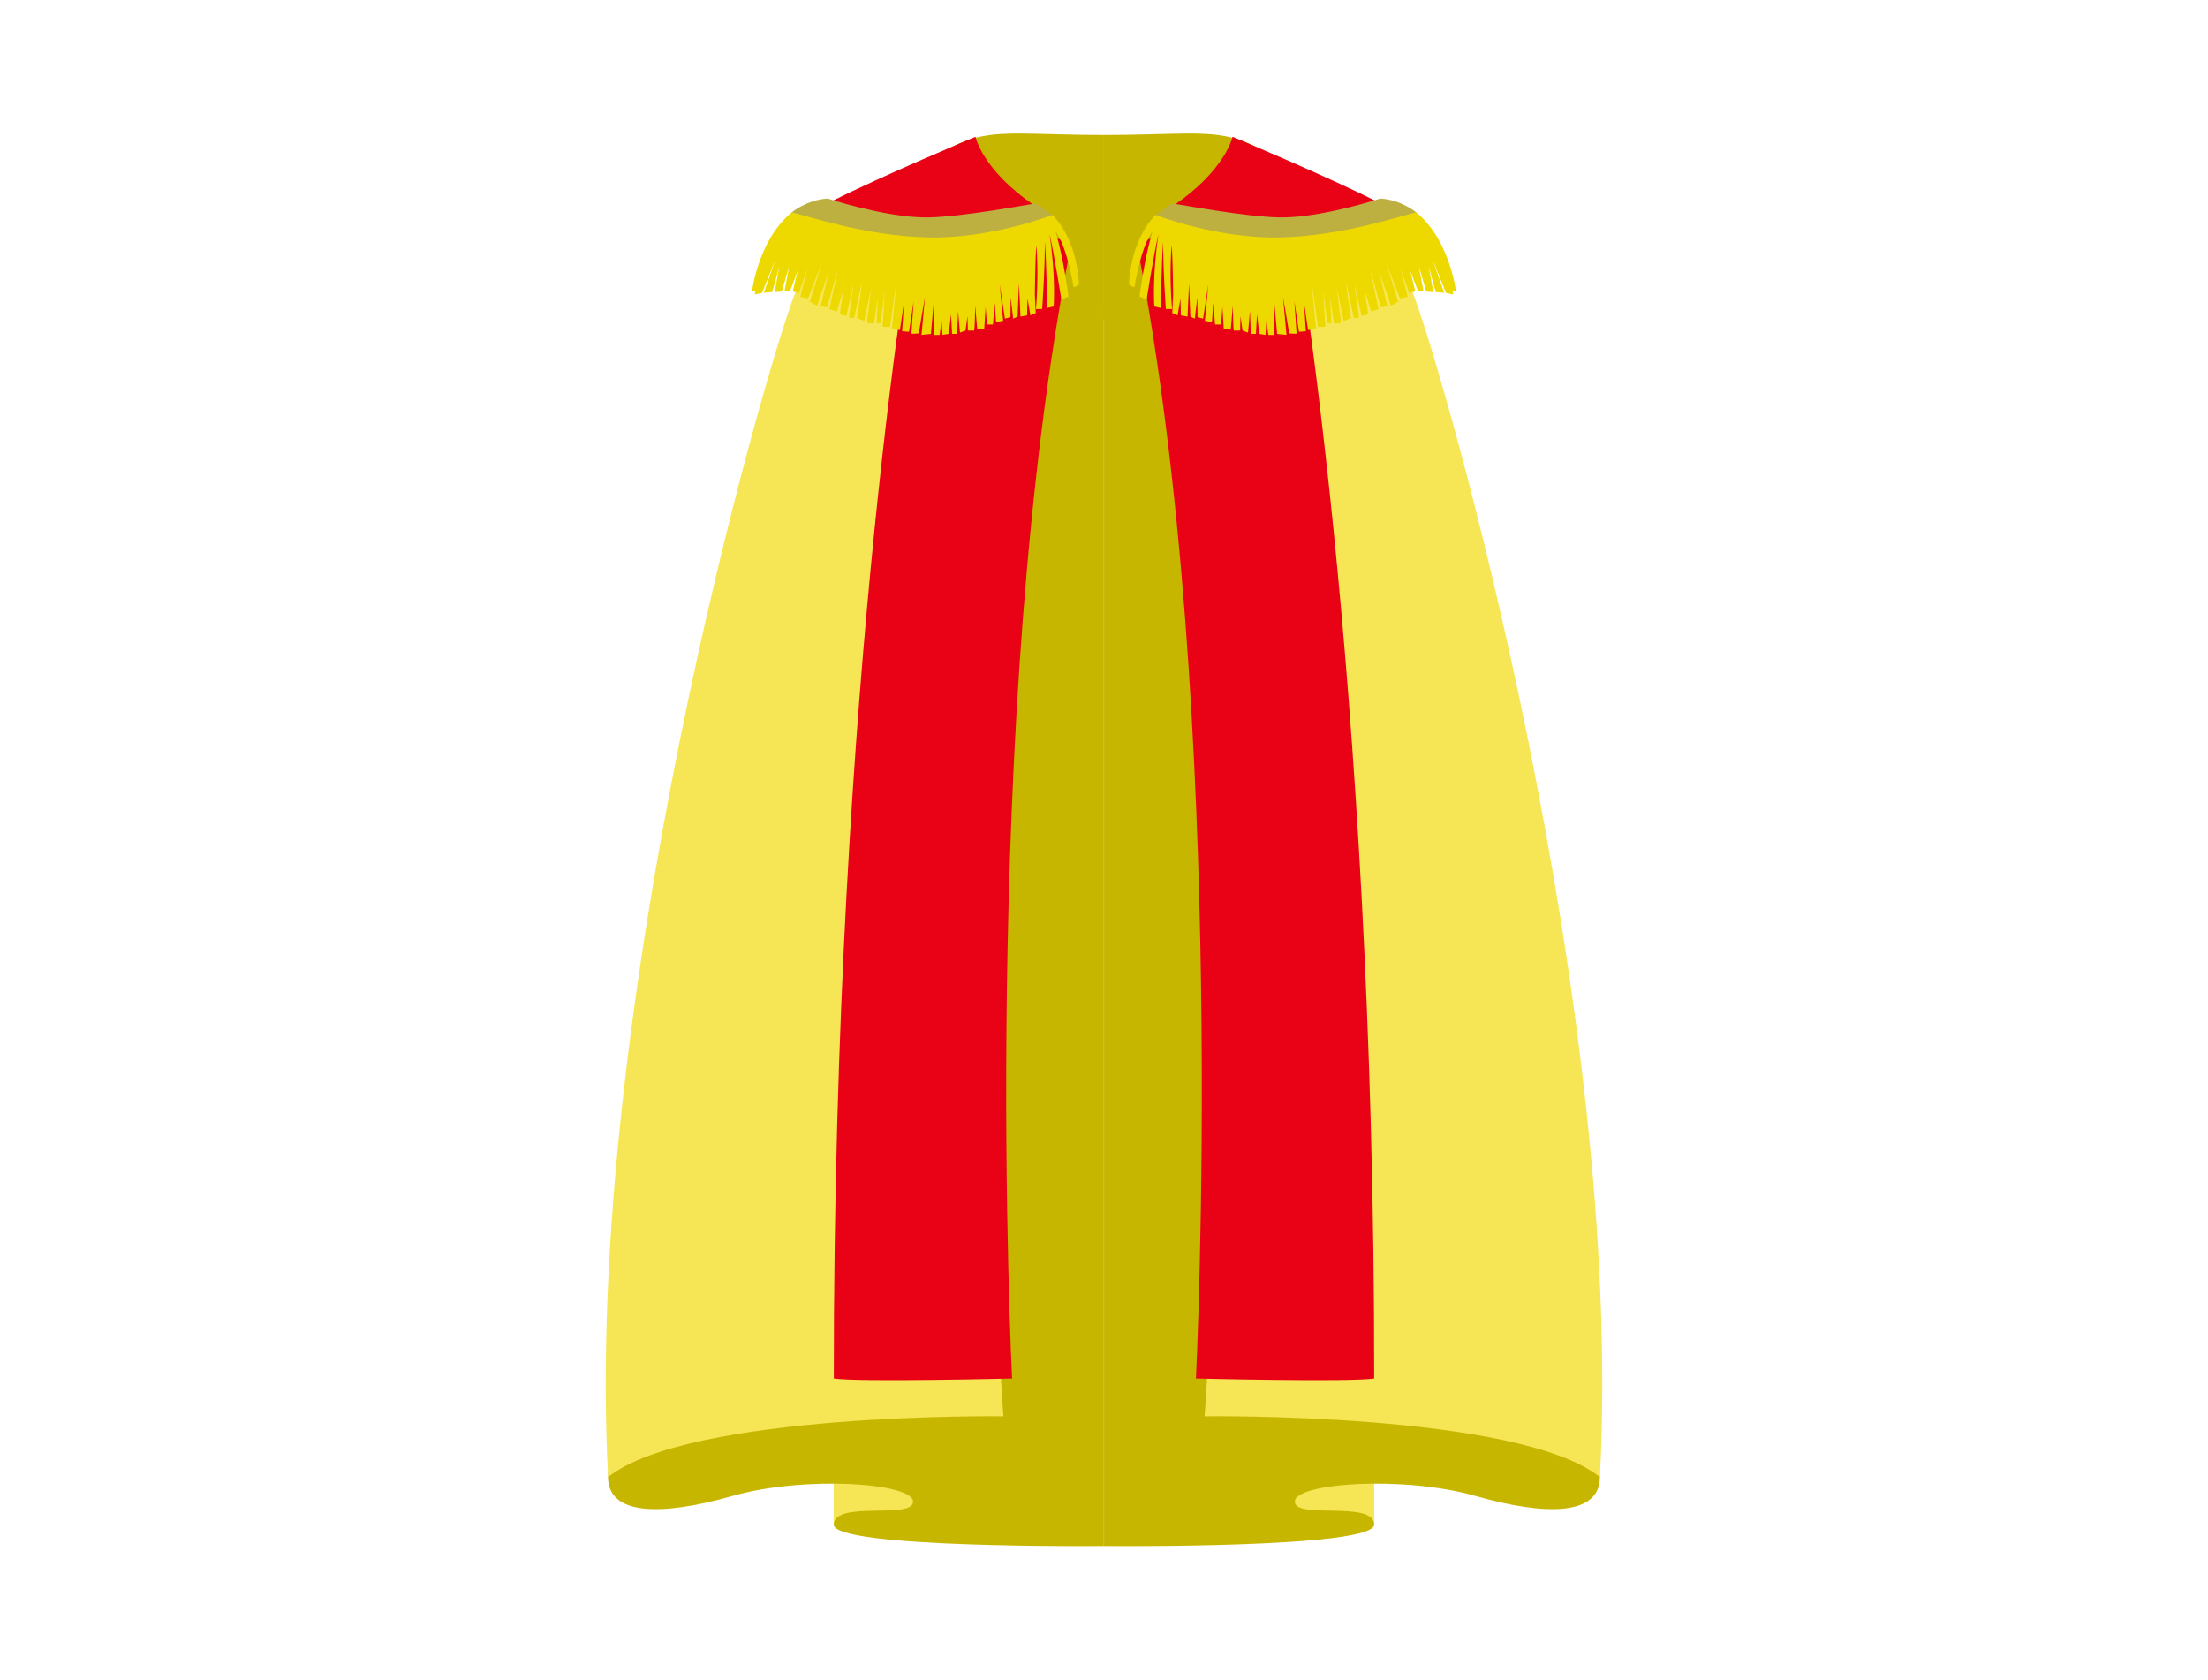 <?xml version="1.0" encoding="UTF-8"?>
<svg id="b" data-name="Warstwa 1" xmlns="http://www.w3.org/2000/svg" viewBox="0 0 259.51 197.39">
  <g>
    <path d="m129.75,15.86h-.01c-16.51,0-14.94-2.42-29.9,10.88-4.49,4,13.39,10.88,29.9,10.88,0,0,0,0,.01,0V15.86Z" fill="#c7b600"/>
    <polygon points="97.99 179.15 97.99 169.36 113.54 177.68 97.99 179.15" fill="#f6e655"/>
    <path d="m129.75,181.69s-31.89.32-31.76-2.54c.13-2.86,9.38-.53,9.32-2.7s-12.7-3.07-21.24-.64-14.61,2.22-14.61-2.23c0-7.73,40.06-140.49,40.06-140.49l18.22,2.38v146.21Z" fill="#c7b600"/>
    <path d="m124.52,30.45s-6.67.79-11.49-2.75c-4.82-3.55-8.99-6.62-8.99-6.62,0,0-6.64,3.13-10.55,13.24-3.91,10.12-24.95,83.8-22.02,139.27,9.58-7.63,46.46-7.15,46.46-7.15,0,0-2.41-31.6-1.85-79.77.42-35.92,7.6-53.57,7.6-53.57l.85-2.65Z" fill="#f6e655"/>
    <path d="m107.61,24.93s-9.67,53.74-9.61,137.07c2.95.44,20.95,0,20.95,0,0,0-3.92-78.43,6.93-133.22-8.06-4.23-18.27-3.86-18.27-3.86Z" fill="#e90216"/>
    <g>
      <path d="m114.65,16.06s.78,3.92,7,8.13c-6.53,1.72-14.57,2.73-23.91-.53,5.86-2.97,16.91-7.59,16.91-7.59Z" fill="#e90216"/>
      <path d="m88.38,34.3s.7-6.08,4.67-9.34c2.33-.18,6.2.53,6.2.53l10.16,1.48,14.26-1.72s2.8,2.37,3.16,8.13c-.26.3-.65.39-.65.39,0,0-.73-4.78-2.13-6.59.96,3.11,1.53,7.68,1.53,7.68l-.83.36s-.83-5.28-1.4-7.74c.75,4.89.49,8.54.49,8.54l-.78.18s-.03-5.1-.26-7.83c.05,2.76-.31,7.95-.31,7.95h-.73s.37-4.21.03-7.51c-.13,2.17-.16,5.81-.16,5.81l.1,2.17-.62.27-.34-1.96-.05,1.96-.78.15-.18-3.89-.16,3.89-.52.24-.29-2.49-.03,2.31-.65.18-.62-4.09.41,4.33-.83.18-.16-2.28-.21,2.55h-.7l-.16-2.05-.16,2.55h-.83l-.23-2.7s-.05,2.91-.13,2.91h-.73l-.05-1.69-.23,1.69-.65.24-.23-2.52-.1,2.67h-.6l-.13-2.31-.26,2.31-.73.12-.13-1.84s-.16,1.84-.23,1.84h-.65l.03-4.45-.39,4.33-1.1.12.4-4.42-.73,4.24s-.86.09-.86,0,.26-3.77.26-3.77l-.54,3.58-.81-.06.22-3.36-.48,3.22-.93-.22.57-5.76-.81,5.62-.86-.04.26-4.43-.47,3.98-.5.08.17-3.14-.48,3.12-.83-.04.54-4.33s-.81,4.07-.86,4.07-.83-.3-.83-.3l.64-4.59-.99,4.57-.61-.06.54-3.98-.85,3.8-.76-.2.41-2.79-.78,2.47-.85-.3,1.07-4.92s-1.33,4.73-1.38,4.73-.71-.22-.71-.22l1-4.13-1.45,4.15-.83-.47,1.42-4.59-1.64,4.19-.9-.18.85-3.4-1.04,2.99-.71-.24.61-2.47-.9,2.39h-.66l.54-2.89-.88,3.01-.83.06.55-3.05s-.8,3.05-.86,3.05-.97.08-.97.08l1.42-4.01-1.63,4.03-.85.18.09-.45-.48.15Z" fill="#edd800"/>
      <path d="m93.05,24.96s1.74-1.48,4.23-1.63c2.1.68,7.78,2.28,11.8,2.22,4.02-.06,11.81-1.53,12.26-1.58s.65.07.65.07l1.69,1.22s-7.21,2.82-14.65,2.64c-7.44-.18-14.21-2.58-15.97-2.94Z" fill="#bdb041"/>
    </g>
  </g>
  <g>
    <path d="m129.75,15.86h.01c16.51,0,14.94-2.42,29.9,10.88,4.49,4-13.39,10.88-29.9,10.88,0,0,0,0-.01,0V15.86Z" fill="#c7b600"/>
    <polygon points="161.51 179.15 161.51 169.36 145.97 177.68 161.51 179.15" fill="#f6e655"/>
    <path d="m129.75,181.69s31.89.32,31.76-2.54c-.13-2.86-9.38-.53-9.32-2.7s12.7-3.07,21.24-.64,14.61,2.22,14.61-2.23c0-7.73-40.06-140.49-40.06-140.49l-18.22,2.38v146.21Z" fill="#c7b600"/>
    <path d="m134.99,30.45s6.67.79,11.49-2.75c4.82-3.55,8.99-6.62,8.99-6.62,0,0,6.64,3.13,10.55,13.24,3.91,10.12,24.95,83.8,22.02,139.27-9.58-7.63-46.46-7.15-46.46-7.15,0,0,2.41-31.6,1.85-79.77-.42-35.92-7.6-53.57-7.6-53.57l-.85-2.65Z" fill="#f6e655"/>
    <path d="m151.9,24.93s9.67,53.74,9.61,137.07c-2.95.44-20.95,0-20.95,0,0,0,3.92-78.43-6.93-133.22,8.06-4.23,18.27-3.86,18.27-3.86Z" fill="#e90216"/>
    <g>
      <path d="m144.86,16.06s-.78,3.92-7,8.13c6.53,1.72,14.57,2.73,23.91-.53-5.86-2.97-16.91-7.59-16.91-7.59Z" fill="#e90216"/>
      <path d="m171.13,34.3s-.7-6.08-4.67-9.34c-2.33-.18-6.2.53-6.2.53l-10.16,1.48-14.26-1.72s-2.8,2.37-3.16,8.13c.26.3.65.39.65.39,0,0,.73-4.78,2.13-6.59-.96,3.11-1.53,7.68-1.53,7.68l.83.36s.83-5.28,1.4-7.74c-.75,4.89-.49,8.54-.49,8.54l.78.18s.03-5.1.26-7.83c-.05,2.76.31,7.95.31,7.95h.73s-.37-4.21-.03-7.51c.13,2.17.16,5.81.16,5.81l-.1,2.17.62.27.34-1.96.05,1.96.78.15.18-3.89.16,3.89.52.24.29-2.49.03,2.31.65.18.62-4.09-.41,4.33.83.18.16-2.28.21,2.55h.7l.16-2.05.16,2.55h.83l.23-2.7s.05,2.91.13,2.91h.73l.05-1.69.23,1.69.65.24.23-2.52.1,2.67h.6l.13-2.31.26,2.31.73.12.13-1.84s.16,1.84.23,1.84h.65l-.03-4.45.39,4.33,1.1.12-.4-4.42.73,4.24s.86.09.86,0-.26-3.77-.26-3.77l.54,3.58.81-.06-.22-3.36.48,3.22.93-.22-.57-5.76.81,5.62.86-.04-.26-4.43.47,3.98.5.08-.17-3.14.48,3.12.83-.04-.54-4.33s.81,4.07.86,4.07.83-.3.83-.3l-.64-4.59.99,4.57.61-.06-.54-3.98.85,3.8.76-.2-.41-2.79.78,2.47.85-.3-1.07-4.92s1.33,4.73,1.38,4.73.71-.22.71-.22l-1-4.13,1.45,4.15.83-.47-1.42-4.59,1.64,4.19.9-.18-.85-3.4,1.04,2.99.71-.24-.61-2.47.9,2.39h.66l-.54-2.89.88,3.01.83.06-.55-3.05s.8,3.05.86,3.05.97.08.97.08l-1.42-4.01,1.63,4.03.85.18-.09-.45.48.15Z" fill="#edd800"/>
      <path d="m166.46,24.96s-1.74-1.48-4.23-1.63c-2.1.68-7.78,2.28-11.8,2.22-4.02-.06-11.81-1.53-12.26-1.58s-.65.07-.65.07l-1.69,1.22s7.21,2.82,14.65,2.64c7.44-.18,14.21-2.58,15.97-2.94Z" fill="#bdb041"/>
    </g>
  </g>
</svg>